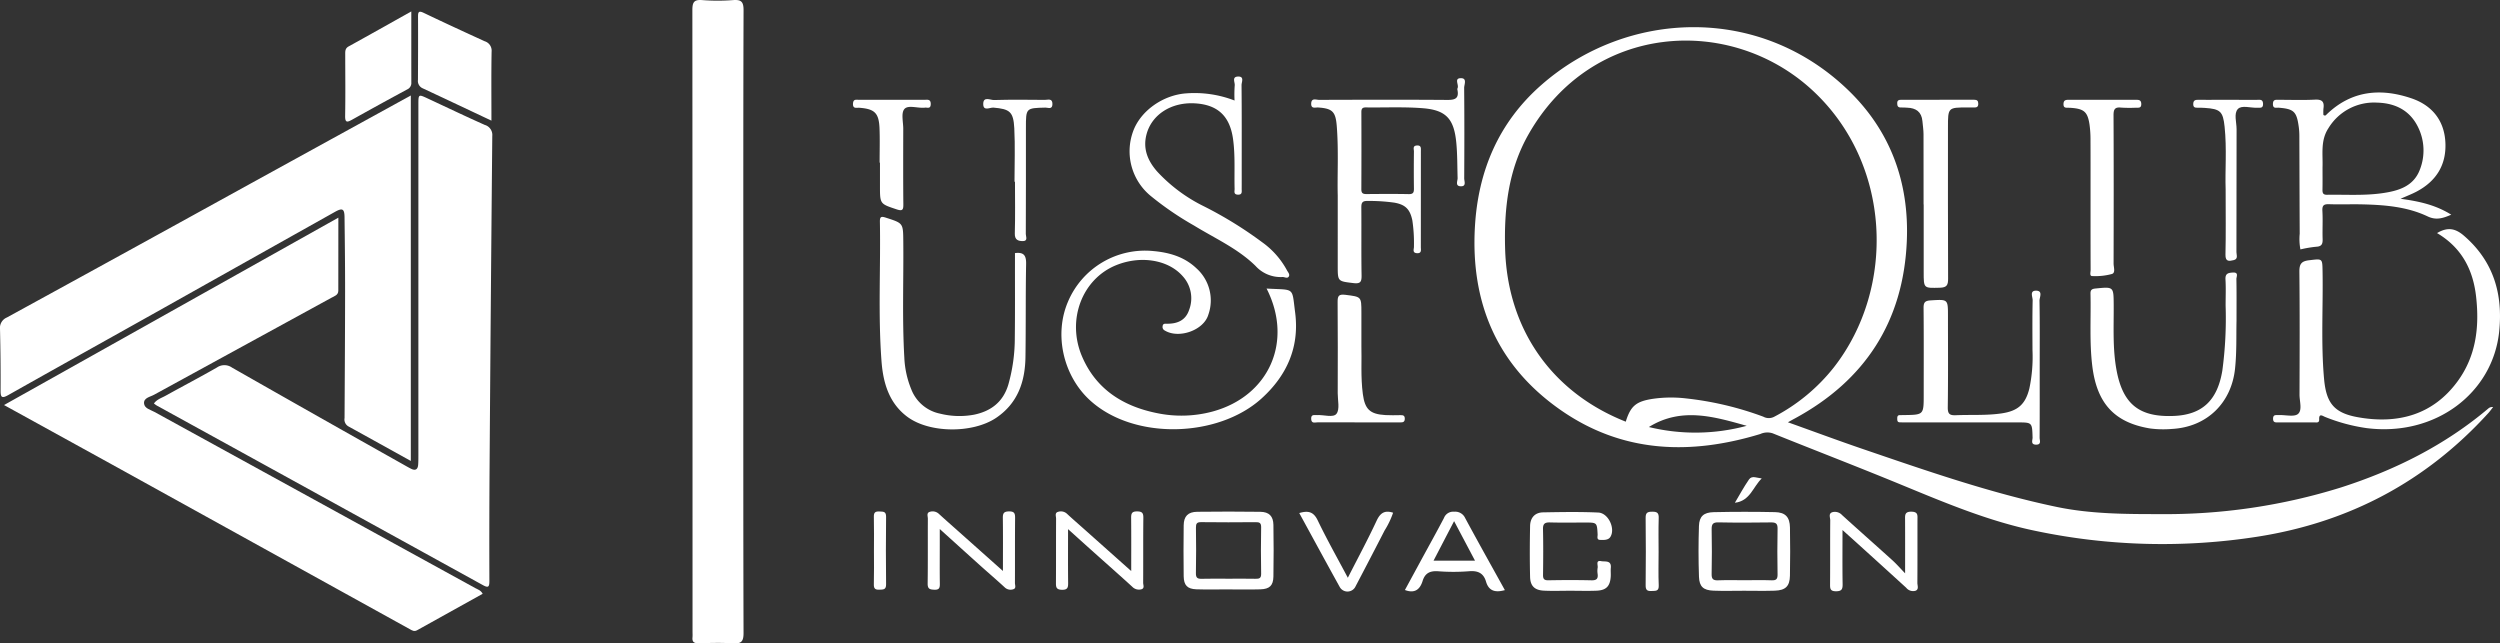 <svg xmlns="http://www.w3.org/2000/svg" viewBox="0 0 661.098 170.144"><rect x="0" y="0" width="661.098" height="170.144" fill="#333333" stroke="none"/><g id="Capa_2" data-name="Capa 2"><g id="Capa_1-2" data-name="Capa 1"><path d="M40.705,106.698c.79-1.103,2.022-1.46,3.074-2.044,4.521-2.512,9.109-4.904,13.594-7.479a3.481,3.481,0,0,1,3.975.027q22.533,12.84,45.146,25.541c.739.417,1.474.847,2.233,1.225,1.15.573,1.767.136,1.854-1.093.054-.771.055-1.546.055-2.319q.004-46.442.002-92.884c0-2.778.002-2.777,2.444-1.639,5.033,2.346,10.044,4.742,15.115,7.002a2.756,2.756,0,0,1,1.981,2.92q-.409,43.636-.713,87.274-.109,15.208-.054,30.417c.005,1.639-.327,1.848-1.751,1.063q-43.081-23.753-86.189-47.457A7.81,7.81,0,0,1,40.705,106.698Z" fill="#fff"/><path d="M127.636,157.024c-5.787,3.211-11.573,6.408-17.341,9.637-.771.432-1.31.056-1.92-.281q-39.303-21.736-78.611-43.464c-9.454-5.224-18.922-10.422-28.701-15.806L89.475,57.557c0,6.731.014,13.034-.013,19.338-.005,1.141-1.038,1.417-1.839,1.854q-23.47,12.821-46.928,25.663c-1.023.561-2.726.787-2.605,2.272.109,1.326,1.698,1.667,2.757,2.249q42.41,23.301,84.83,46.583C126.335,155.875,127.14,156.071,127.636,157.024Z" fill="#fff"/><path d="M108.636,25.25v96.644c-5.665-3.141-11.103-6.164-16.551-9.167a2.1,2.1,0,0,1-.971-2.175c.058-11.142.132-22.283.144-33.425.007-6.576-.071-13.151-.15-19.727-.026-2.194-.568-2.474-2.524-1.377Q64.961,69.269,41.347,82.529C28.286,89.85,15.202,97.13,2.159,104.484c-1.667.94-2.014.596-2.003-1.208q.047-8.121-.153-16.243a2.974,2.974,0,0,1,1.814-3.076q32.19-17.618,64.321-35.345C80.198,40.878,94.263,33.15,108.636,25.25Z" fill="#fff"/><path d="M472.791,111.665c6.948,2.486,13.363,4.869,19.836,7.08,16.865,5.76,33.708,11.63,51.192,15.294,8.978,1.881,18.15,1.913,27.278,1.913a155.723,155.723,0,0,0,47.996-7.064c14.255-4.583,27.438-11.164,38.937-20.883a1.556,1.556,0,0,1,1.246-.356c-.421.531-.812,1.089-1.267,1.589-16.428,18.061-36.767,28.846-60.852,32.652a163.091,163.091,0,0,1-59.033-1.534c-12.207-2.534-23.683-7.358-35.172-12.098-11.336-4.677-22.785-9.079-34.16-13.662a4.496,4.496,0,0,0-3.295.172c-18.611,5.665-36.603,5.037-52.981-6.465-16.65-11.693-23.64-28.217-22.49-48.324.845-14.765,6.255-27.534,17.452-37.409,22.625-19.955,57.709-21.509,81.318,1.325,11.203,10.835,16.089,24.454,15.441,39.842-.894,21.207-11,36.875-29.705,46.971C474.125,110.923,473.724,111.15,472.791,111.665Zm-42.878-.154c1.296-4.208,2.766-5.401,7.335-6.071a34.021,34.021,0,0,1,8.567-.089,84.77,84.77,0,0,1,20.466,4.835,3.051,3.051,0,0,0,2.829.051,49.012,49.012,0,0,0,15.804-13.056c16.513-21.096,15.323-53.969-5.662-73.328-21.7-20.017-58.232-17.892-75.051,11.668-5.335,9.377-6.485,19.63-6.191,30.242C398.596,86.897,410.199,103.703,429.913,111.51Zm6.114,1.414a52.072,52.072,0,0,0,25.871-.322C453.262,110.175,444.625,107.584,436.027,112.925Z" fill="#fff"/><path d="M196.566,84.942c0,27.482-.031,54.963.057,82.445.007,2.303-.636,2.882-2.835,2.736-3.007-.2-6.039-.096-9.058-.028-1.198.027-1.742-.346-1.603-1.573a10.368,10.368,0,0,0,.006-1.16q0-82.329-.043-164.658c-.002-2.024.371-2.861,2.596-2.68a52.696,52.696,0,0,0,8.125.004c2.17-.16,2.825.375,2.816,2.701C196.531,30.134,196.566,57.538,196.566,84.942Z" fill="#fff"/><path d="M644.45,61.636c2.737-1.632,4.802-1.287,7.068.657,7.893,6.774,10.393,15.486,9.359,25.412-1.686,16.187-16.82,27.827-35.08,25.501a46.899,46.899,0,0,1-10.919-2.937c-.658-.253-1.673-1.1-1.598.655.043,1.002-.767.767-1.329.77-3.174.017-6.349.002-9.523.013-.738.003-1.37.041-1.338-1.043.029-.958.597-.908,1.229-.9.155.002.31.004.465-.001,1.689-.049,3.946.543,4.919-.316,1.157-1.023.373-3.338.379-5.087.035-10.834.076-21.668-.035-32.501-.021-2.032.517-2.796,2.564-3.036,3.574-.42,3.508-.558,3.568,3.051.158,9.435-.449,18.882.395,28.304.566,6.318,2.572,8.988,8.821,10.13,10.79,1.97,19.994-.685,26.412-9.368,4.964-6.715,5.884-14.438,4.97-22.519C653.968,71.257,650.924,65.471,644.45,61.636Z" fill="#fff"/><path d="M334.932,76.303c7.562.45,6.653-.571,7.551,6.31,1.185,9.086-2.112,16.633-8.884,22.762-11.538,10.444-33.961,11.115-45.532.322-6.879-6.417-9.408-17.213-5.63-25.962a22.11,22.11,0,0,1,22.55-13.345c4.266.38,8.212,1.537,11.387,4.553a11.384,11.384,0,0,1,3.148,12.305c-1.251,4.141-7.843,6.404-11.53,4.142a1.034,1.034,0,0,1-.548-1.135c.07-.65.513-.665.996-.653,2.796.066,5.076-.811,6.019-3.675a8.635,8.635,0,0,0-1.698-8.882c-3.822-4.366-11.104-5.553-17.613-2.917-9.013,3.65-13.154,14.523-8.987,24.198,3.703,8.6,10.785,13.074,19.655,14.891a31.676,31.676,0,0,0,14.944-.422C335.632,104.682,342.029,90.228,334.932,76.303Z" fill="#fff"/><path d="M634.798,52.567c4.957.668,9.288,1.63,13.41,4.207-2.199.946-3.988,1.523-6.23.459-5.413-2.569-11.293-3.042-17.19-3.188-2.941-.073-5.888.057-8.827-.044-1.371-.047-1.917.235-1.83,1.748.142,2.469-.017,4.953.061,7.428.041,1.286-.195,2.01-1.705,2.072a31.644,31.644,0,0,0-4.165.706,14.477,14.477,0,0,1-.188-4.146c-.049-8.668-.058-17.336-.094-26.004a17.572,17.572,0,0,0-.167-2.31c-.547-3.988-1.292-4.687-5.241-5.01-.688-.056-1.599.343-1.579-1.008.018-1.257.82-1.079,1.577-1.08,3.175-.006,6.356.117,9.523-.048,1.884-.098,2.522.531,2.262,2.327a11.512,11.512,0,0,0-.014,1.725c.515.345.673.033.878-.165,6.531-6.309,14.243-6.999,22.385-4.24,5.42,1.837,8.726,5.822,8.996,11.744s-2.47,10.219-7.681,12.954C637.766,51.329,636.479,51.819,634.798,52.567Zm-20.63-8.296c0,1.932.025,3.865-.011,5.796-.017.881.07,1.459,1.208,1.44,4.866-.081,9.754.272,14.588-.418,4.231-.604,8.336-1.768,10-6.345a13.901,13.901,0,0,0-.482-11.041c-2.169-4.524-6.078-6.44-10.877-6.564A14.098,14.098,0,0,0,615.71,33.928C613.592,37.17,614.291,40.767,614.167,44.27Z" fill="#fff"/><path d="M353.75,51.733c-.14-5.346.253-11.85-.253-18.343-.301-3.868-1.133-4.699-4.909-4.964-.725-.051-1.895.443-1.857-1.017.042-1.611,1.319-.996,2.087-.999,11.305-.037,22.61-.071,33.914.016,2.015.015,3.114-.368,2.682-2.611a.751.751,0,0,1,.005-.458c.491-.867-1.046-2.708.941-2.685,1.66.02.813,1.7.821,2.579.073,7.97.062,15.942.013,23.912-.005.757.648,2.159-.933,2.1-1.54-.057-.787-1.434-.811-2.18-.098-3.092-.049-6.183-.341-9.274-.594-6.285-2.595-8.69-8.835-9.191-5.003-.401-10.058-.147-15.089-.214-.912-.012-1.19.345-1.187,1.229q.039,10.215-.006,20.43c-.006,1.098.493,1.259,1.405,1.252,3.716-.029,7.434-.059,11.149.014,1.224.024,1.364-.519,1.35-1.525-.045-3.25-.036-6.501.001-9.751.007-.593-.402-1.5.766-1.583,1.252-.089,1.069.801,1.069,1.56q.002,12.653-.008,25.306c-.001.711.283,1.683-1.008,1.617-1.339-.068-.788-1.114-.813-1.746a40.926,40.926,0,0,0-.425-6.936c-.608-2.892-1.783-4.136-4.694-4.67a46.947,46.947,0,0,0-7.173-.46c-1.429-.041-1.632.56-1.622,1.781.05,5.958-.036,11.919.064,17.876.028,1.68-.258,2.293-2.126,2.067-4.167-.504-4.179-.401-4.179-4.572C353.75,64.492,353.75,58.688,353.75,51.733Z" fill="#fff"/><path d="M268.398,66.931c2.463-.332,2.986.759,2.947,2.889-.15,8.201-.053,16.406-.172,24.608-.094,6.486-2.028,12.167-7.693,16.026-6.143,4.185-17.666,4.157-23.558-.247-4.854-3.628-6.39-9.018-6.816-14.678-.926-12.283-.205-24.598-.428-36.896-.025-1.399.384-1.462,1.613-1.063,4.547,1.473,4.524,1.422,4.572,6.183.104,10.29-.316,20.585.28,30.87a24.817,24.817,0,0,0,1.835,8.325,10.37,10.37,0,0,0,7.641,6.443,21.093,21.093,0,0,0,8.981.263c4.468-.928,7.681-3.371,9.047-7.968a45.07,45.07,0,0,0,1.706-12.359c.084-6.654.036-13.311.044-19.966C268.399,68.52,268.398,67.681,268.398,66.931Z" fill="#fff"/><path d="M326.465,26.58a31.989,31.989,0,0,1,.042-3.974c.109-.819-.835-2.29.848-2.363,1.787-.077.951,1.482.959,2.26.071,7.351.042,14.704.042,22.056,0,1.78.01,3.56-.005,5.34-.006.731.249,1.643-1.042,1.574-1.166-.062-.814-.925-.831-1.538-.119-4.404.198-8.813-.419-13.212-.844-6.021-4.041-9.058-10.116-9.396-6.228-.346-11.377,2.983-12.756,8.195-1.015,3.837.337,6.993,2.786,9.807a42.053,42.053,0,0,0,12.391,9.227,104.613,104.613,0,0,1,15.363,9.472,21.873,21.873,0,0,1,6.564,7.393c.26.524.872,1.1.528,1.689-.381.653-1.113.114-1.687.142a8.932,8.932,0,0,1-7.124-2.936c-4.671-4.585-10.703-7.271-16.229-10.655A82.014,82.014,0,0,1,304.313,51.83a15.286,15.286,0,0,1-4.719-16.97c1.916-5.496,7.912-9.726,14.06-10.168A29.324,29.324,0,0,1,326.465,26.58Z" fill="#fff"/><path d="M591.423,84.902c-.089,3.747.073,8.152-.387,12.557-.952,9.107-7.436,15.442-16.612,15.964a27.056,27.056,0,0,1-5.789-.112c-9.442-1.521-14.112-6.603-15.336-16.397-.8-6.401-.34-12.829-.49-19.243-.023-.996.331-1.279,1.319-1.377,4.813-.476,4.782-.512,4.817,4.289.042,5.794-.317,11.608.76,17.357,1.677,8.958,6.019,12.42,15.115,12.052,7.525-.305,11.551-4.088,12.853-12.001a103.007,103.007,0,0,0,.867-17.125c-.007-2.321.1-4.648-.036-6.962-.092-1.564.688-1.755,1.93-1.834,1.667-.106.945,1.106.957,1.728C591.458,77.279,591.423,80.762,591.423,84.902Z" fill="#fff"/><path d="M129.955,31.903c-6.369-3.001-12.27-5.795-18.187-8.556a2.116,2.116,0,0,1-1.244-2.235c.03-5.558.048-11.117.021-16.675-.006-1.235.147-1.684,1.514-1.028,5.341,2.561,10.723,5.04,16.111,7.501a2.593,2.593,0,0,1,1.829,2.747C129.892,19.592,129.955,25.533,129.955,31.903Z" fill="#fff"/><path d="M539.377,97.165c0,6.189.018,12.379-.025,18.568-.005.689.567,1.875-.949,1.852-1.505-.023-.89-1.2-.91-1.887-.118-3.993-.09-3.994-3.998-3.994q-14.746,0-29.492-.001c-.541,0-1.083-.006-1.625-.023-.653-.02-.666-.48-.671-.968-.005-.502.049-.931.696-.936q.58-.005,1.161-.014c5.139-.073,5.139-.073,5.139-5.335,0-7.659.04-15.319-.035-22.977-.015-1.478.373-1.925,1.882-2.016,4.573-.277,4.568-.357,4.568,4.115,0,8.046.062,16.093-.051,24.138-.025,1.797.499,2.186,2.186,2.114,4.015-.171,8.04.108,12.05-.484,4.26-.629,6.28-2.36,7.332-6.546a40.653,40.653,0,0,0,.836-10.14c-.015-4.41-.056-8.821.042-13.229.019-.865-.862-2.512.845-2.536,1.974-.028.946,1.777.963,2.662C539.432,85.404,539.377,91.285,539.377,97.165Z" fill="#fff"/><path d="M508.669,54.072c0-6.19.015-12.38-.014-18.571-.005-1.153-.189-2.306-.29-3.459-.216-2.464-1.704-3.488-4.033-3.564-.541-.018-1.084-.077-1.624-.056-.853.033-1.019-.429-1.01-1.164.009-.771.463-.871,1.058-.871q9.639.002,19.277-.009c.776-.002,1.103.263,1.099,1.078-.005.897-.503.992-1.196.963-.541-.023-1.084-.004-1.626-.004-5.193.001-5.192.001-5.192,5.301.001,13.309-.027,26.619.036,39.927.008,1.688-.283,2.399-2.196,2.445-4.263.101-4.26.226-4.26-4.143V54.072Z" fill="#fff"/><path d="M108.765,3.022c0,6.619-.005,12.71.006,18.801a1.836,1.836,0,0,1-1.092,1.823Q100.353,27.6,93.085,31.662c-1.205.67-1.849.871-1.816-.989.096-5.411.032-10.824.025-16.237-.001-.851-.057-1.635.902-2.163C97.59,9.3,102.955,6.274,108.765,3.022Z" fill="#fff"/><path d="M552.824,53.084c-.003-5.333.014-10.667-.014-16a29.071,29.071,0,0,0-.26-4.156c-.5-3.33-1.437-4.138-4.822-4.404-.231-.018-.464-.024-.695-.028-.688-.014-1.397.116-1.362-1.006.032-1.003.573-1.101,1.353-1.099q8.932.016,17.865.003c.762-.001,1.33.076,1.348,1.097.02,1.126-.691.987-1.375.99a34.988,34.988,0,0,1-3.941-.027c-1.671-.183-2.028.456-2.02,2.053.067,13.063.048,26.126.016,39.19-.002.946.558,2.433-.428,2.75a16.53,16.53,0,0,1-5.267.552c-.702-.012-.377-1.038-.379-1.594C552.817,65.298,552.827,59.191,552.824,53.084Z" fill="#fff"/><path d="M360.007,91.407c.118,3.812-.216,8.302.379,12.779.533,4.016,1.843,5.338,5.97,5.576,1.311.076,2.63.04,3.945.02.691-.011,1.19.044,1.181.959-.009.919-.558.961-1.215.958-.155-.001-.31.001-.465.001-7.124,0-14.248.01-21.372-.016-.666-.002-1.649.417-1.704-.907s.895-.961,1.596-1.007c1.765-.117,4.264.764,5.107-.358.904-1.203.314-3.554.317-5.404.014-8.049.045-16.099-.027-24.147-.014-1.601.293-2.12,2.041-1.899,4.235.536,4.248.436,4.248,4.649Z" fill="#fff"/><path d="M232.603,43.02c0-3.017.094-6.037-.023-9.05-.16-4.092-1.278-5.154-5.306-5.471-.74-.058-1.795.371-1.707-1.123.076-1.284.963-.975,1.663-.977q8.592-.027,17.184-.005c.808.001,1.743-.259,1.707,1.165-.036,1.405-1.023.765-1.649.921a1.361,1.361,0,0,1-.232.003c-1.762.117-4.177-.771-5.107.378-.882,1.09-.274,3.406-.277,5.182-.011,6.654-.043,13.307.025,19.96.015,1.456-.198,1.883-1.748,1.368-4.412-1.468-4.433-1.407-4.433-6.086V43.02Z" fill="#fff"/><path d="M461.196,156.218c-2.704-.001-5.411.084-8.11-.025-2.637-.106-3.723-1.053-3.812-3.678-.153-4.474-.155-8.96-.005-13.433.085-2.523,1.247-3.59,3.887-3.647q8.11-.175,16.226-.008c2.755.056,3.908,1.323,3.954,4.079.071,4.247.078,8.497-.006,12.743-.055,2.79-1.168,3.857-4.023,3.95C466.606,156.289,463.9,156.219,461.196,156.218Zm.123-2.788c2.397,0,4.795-.063,7.189.026,1.242.046,1.569-.38,1.548-1.583-.069-4.017-.078-8.036.003-12.052.027-1.351-.441-1.695-1.728-1.677-4.637.066-9.278.088-13.914-.01-1.499-.032-1.815.511-1.79,1.868.072,3.939.083,7.882-.005,11.82-.031,1.383.488,1.679,1.741,1.633C456.679,153.369,459,153.43,461.32,153.43Z" fill="#fff"/><path d="M324.714,155.856c-2.782,0-5.566.074-8.344-.022-2.392-.083-3.328-1.065-3.358-3.478q-.084-6.718.001-13.438c.031-2.409,1.138-3.551,3.579-3.582q8.345-.104,16.691.006c2.316.033,3.419,1.152,3.459,3.45q.117,6.832-.001,13.666c-.043,2.393-1.013,3.312-3.45,3.385-2.856.086-5.717.02-8.576.02Zm.087-2.821c2.393,0,4.787-.036,7.179.017,1.002.022,1.539-.105,1.516-1.341q-.115-6.132-.001-12.267c.021-1.198-.457-1.371-1.487-1.361-4.786.044-9.572.056-14.358-.006-1.154-.015-1.409.384-1.394,1.455.055,4.011.075,8.025-.009,12.035-.027,1.296.468,1.526,1.607,1.49C320.168,152.983,322.485,153.035,324.801,153.035Z" fill="#fff"/><path d="M265.215,150.99c0-4.91.039-9.459-.025-14.006-.018-1.255.272-1.735,1.64-1.748,1.409-.014,1.611.536,1.6,1.753-.053,5.72-.013,11.441-.041,17.161-.003.562.376,1.391-.372,1.649a2.225,2.225,0,0,1-2.356-.499c-2.099-1.938-4.274-3.794-6.4-5.704-3.501-3.144-6.987-6.305-10.749-9.702v4.411c0,3.324-.033,6.649.019,9.972.017,1.08-.076,1.723-1.447,1.669-1.202-.047-1.795-.202-1.775-1.638.081-5.719.02-11.44.052-17.161.003-.62-.414-1.537.516-1.797a2.41,2.41,0,0,1,2.38.517c1.765,1.617,3.567,3.194,5.354,4.787C257.398,144.026,261.183,147.398,265.215,150.99Z" fill="#fff"/><path d="M487.23,140.16c0,5.026-.048,9.664.03,14.3.023,1.362-.254,1.896-1.76,1.893-1.476-.003-1.567-.648-1.558-1.811.044-5.65-.004-11.3.048-16.95.007-.731-.564-1.822.608-2.163a2.568,2.568,0,0,1,2.518.777c4.407,4.004,8.877,7.94,13.291,11.936,1.13,1.023,2.136,2.184,3.38,3.469,0-4.949.012-9.537-.008-14.125-.005-1.212-.158-2.22,1.717-2.175,1.752.042,1.562.995,1.56,2.092-.009,5.573.012,11.145-.025,16.718-.005.709.451,1.697-.455,2.087a2.317,2.317,0,0,1-2.497-.778q-6.256-5.711-12.539-11.392C490.189,142.813,488.827,141.596,487.23,140.16Z" fill="#fff"/><path d="M282.435,139.921c0,4.867-.03,9.477.02,14.086.014,1.237-.029,2.004-1.669,1.956-1.493-.044-1.558-.726-1.55-1.869.037-5.647.003-11.294.036-16.942.004-.62-.417-1.538.514-1.798a2.372,2.372,0,0,1,2.375.515c1.526,1.421,3.107,2.783,4.665,4.171,4.072,3.628,8.144,7.256,12.314,10.972,0-4.747.028-9.356-.02-13.963-.012-1.169.108-1.83,1.572-1.814,1.336.015,1.67.421,1.655,1.71-.065,5.724-.012,11.449-.051,17.173-.004.591.483,1.5-.563,1.738a2.445,2.445,0,0,1-2.318-.693c-3.367-3.075-6.79-6.089-10.187-9.131C287.013,144.05,284.807,142.056,282.435,139.921Z" fill="#fff"/><path d="M415.214,156.217c-2.32-.002-4.645.089-6.96-.027-2.423-.122-3.578-1.214-3.638-3.637-.111-4.482-.087-8.97-.001-13.453.041-2.131,1.221-3.572,3.437-3.611,4.869-.086,9.748-.175,14.608.05,2.646.122,4.577,4.248,3.182,6.45-.561.886-1.784.817-2.748.779-.942-.037-.59-.921-.62-1.466-.168-3.121-.156-3.122-3.28-3.122-3.095,0-6.191.061-9.284-.028-1.374-.039-1.914.314-1.881,1.788.09,4.019.065,8.042.01,12.062-.015,1.098.289,1.469,1.43,1.448,3.79-.068,7.583-.084,11.372.006,1.352.032,1.802-.417,1.632-1.701a5.034,5.034,0,0,1,.009-1.618c.135-.677-.595-2.063.949-1.746.961.197,2.734-.322,2.533,1.762-.074.766.028,1.548-.024,2.318-.171,2.558-1.188,3.624-3.769,3.73C419.857,156.294,417.534,156.219,415.214,156.217Z" fill="#fff"/><path d="M397.948,156.051c-2.463.688-4.234.296-4.983-2.243-.674-2.285-2.18-2.947-4.514-2.749a52.654,52.654,0,0,1-8.118.007c-2.144-.151-3.482.441-4.144,2.578-.676,2.181-2.046,3.382-4.674,2.375q2.238-4.12,4.49-8.268c1.952-3.589,3.94-7.159,5.837-10.777a2.589,2.589,0,0,1,2.68-1.65,2.882,2.882,0,0,1,2.918,1.657C390.868,143.353,394.413,149.662,397.948,156.051ZM384.52,137.808c-1.919,3.69-3.651,7.02-5.433,10.448h10.96C388.177,144.722,386.431,141.421,384.52,137.808Z" fill="#fff"/><path d="M588.546,50.048c-.177-4.825.341-10.712-.277-16.574-.424-4.027-1.154-4.665-5.228-4.94-.617-.042-1.238-.054-1.856-.048-.667.007-1.208-.019-1.206-.946.003-.953.464-1.172,1.3-1.155,1.624.034,3.25.01,4.875.01,3.56,0,7.119-.007,10.679.006.728.003,1.57-.236,1.61,1.036.041,1.308-.814,1.006-1.532,1.046-1.758.099-4.092-.752-5.127.337-1.127,1.186-.338,3.524-.344,5.356-.034,10.828-.006,21.656-.039,32.484-.002.743.519,1.847-.732,2.128-1.132.254-2.213.526-2.167-1.451C588.628,61.925,588.546,56.51,588.546,50.048Z" fill="#fff"/><path d="M268.274,48.066c0-4.715.19-9.44-.055-14.143-.231-4.424-1.218-5.088-5.522-5.467-.888-.078-2.686,1.051-2.691-.937-.005-2.138,1.886-1.036,2.845-1.065,4.483-.133,8.972-.08,13.458-.039.794.007,2.008-.516,1.996,1.106-.011,1.533-1.165.919-1.845.935-5.167.12-5.168.099-5.167,5.364,0,9.355.015,18.711-.031,28.066-.003.654.653,1.896-.825,1.872-1.2-.02-2.127-.323-2.08-2.008.129-4.558.044-9.122.044-13.684Z" fill="#fff"/><path d="M356.421,152.785c2.652-5.21,5.275-10.078,7.609-15.081.962-2.063,2.134-2.846,4.361-2.122a22.483,22.483,0,0,1-2.241,4.686q-3.808,7.408-7.683,14.781a2.35,2.35,0,0,1-4.176.198c-3.582-6.466-7.104-12.966-10.716-19.578,2.3-.67,3.749-.416,4.871,1.921C350.876,142.653,353.647,147.552,356.421,152.785Z" fill="#fff"/><path d="M231.106,145.709c0-3.019.051-6.039-.025-9.055-.029-1.167.404-1.45,1.476-1.397.982.048,1.775-.06,1.758,1.389q-.101,8.939.001,17.879c.017,1.441-.756,1.372-1.752,1.411-1.06.041-1.518-.221-1.485-1.404C231.16,151.593,231.105,148.65,231.106,145.709Z" fill="#fff"/><path d="M438.598,146.002c0,2.933-.091,5.87.036,8.798.069,1.601-.822,1.425-1.864,1.481-1.159.062-1.611-.225-1.597-1.504q.101-8.914-.002-17.83c-.017-1.383.494-1.627,1.733-1.636,1.272-.009,1.768.294,1.724,1.66C438.531,139.979,438.598,142.991,438.598,146.002Z" fill="#fff"/><path d="M465.87,126.521c-2.304,2.206-3.062,5.962-7.1,6.428,1.233-2.064,2.37-4.196,3.737-6.167C463.278,125.669,464.624,126.397,465.87,126.521Z" fill="#fff"/></g></g></svg>